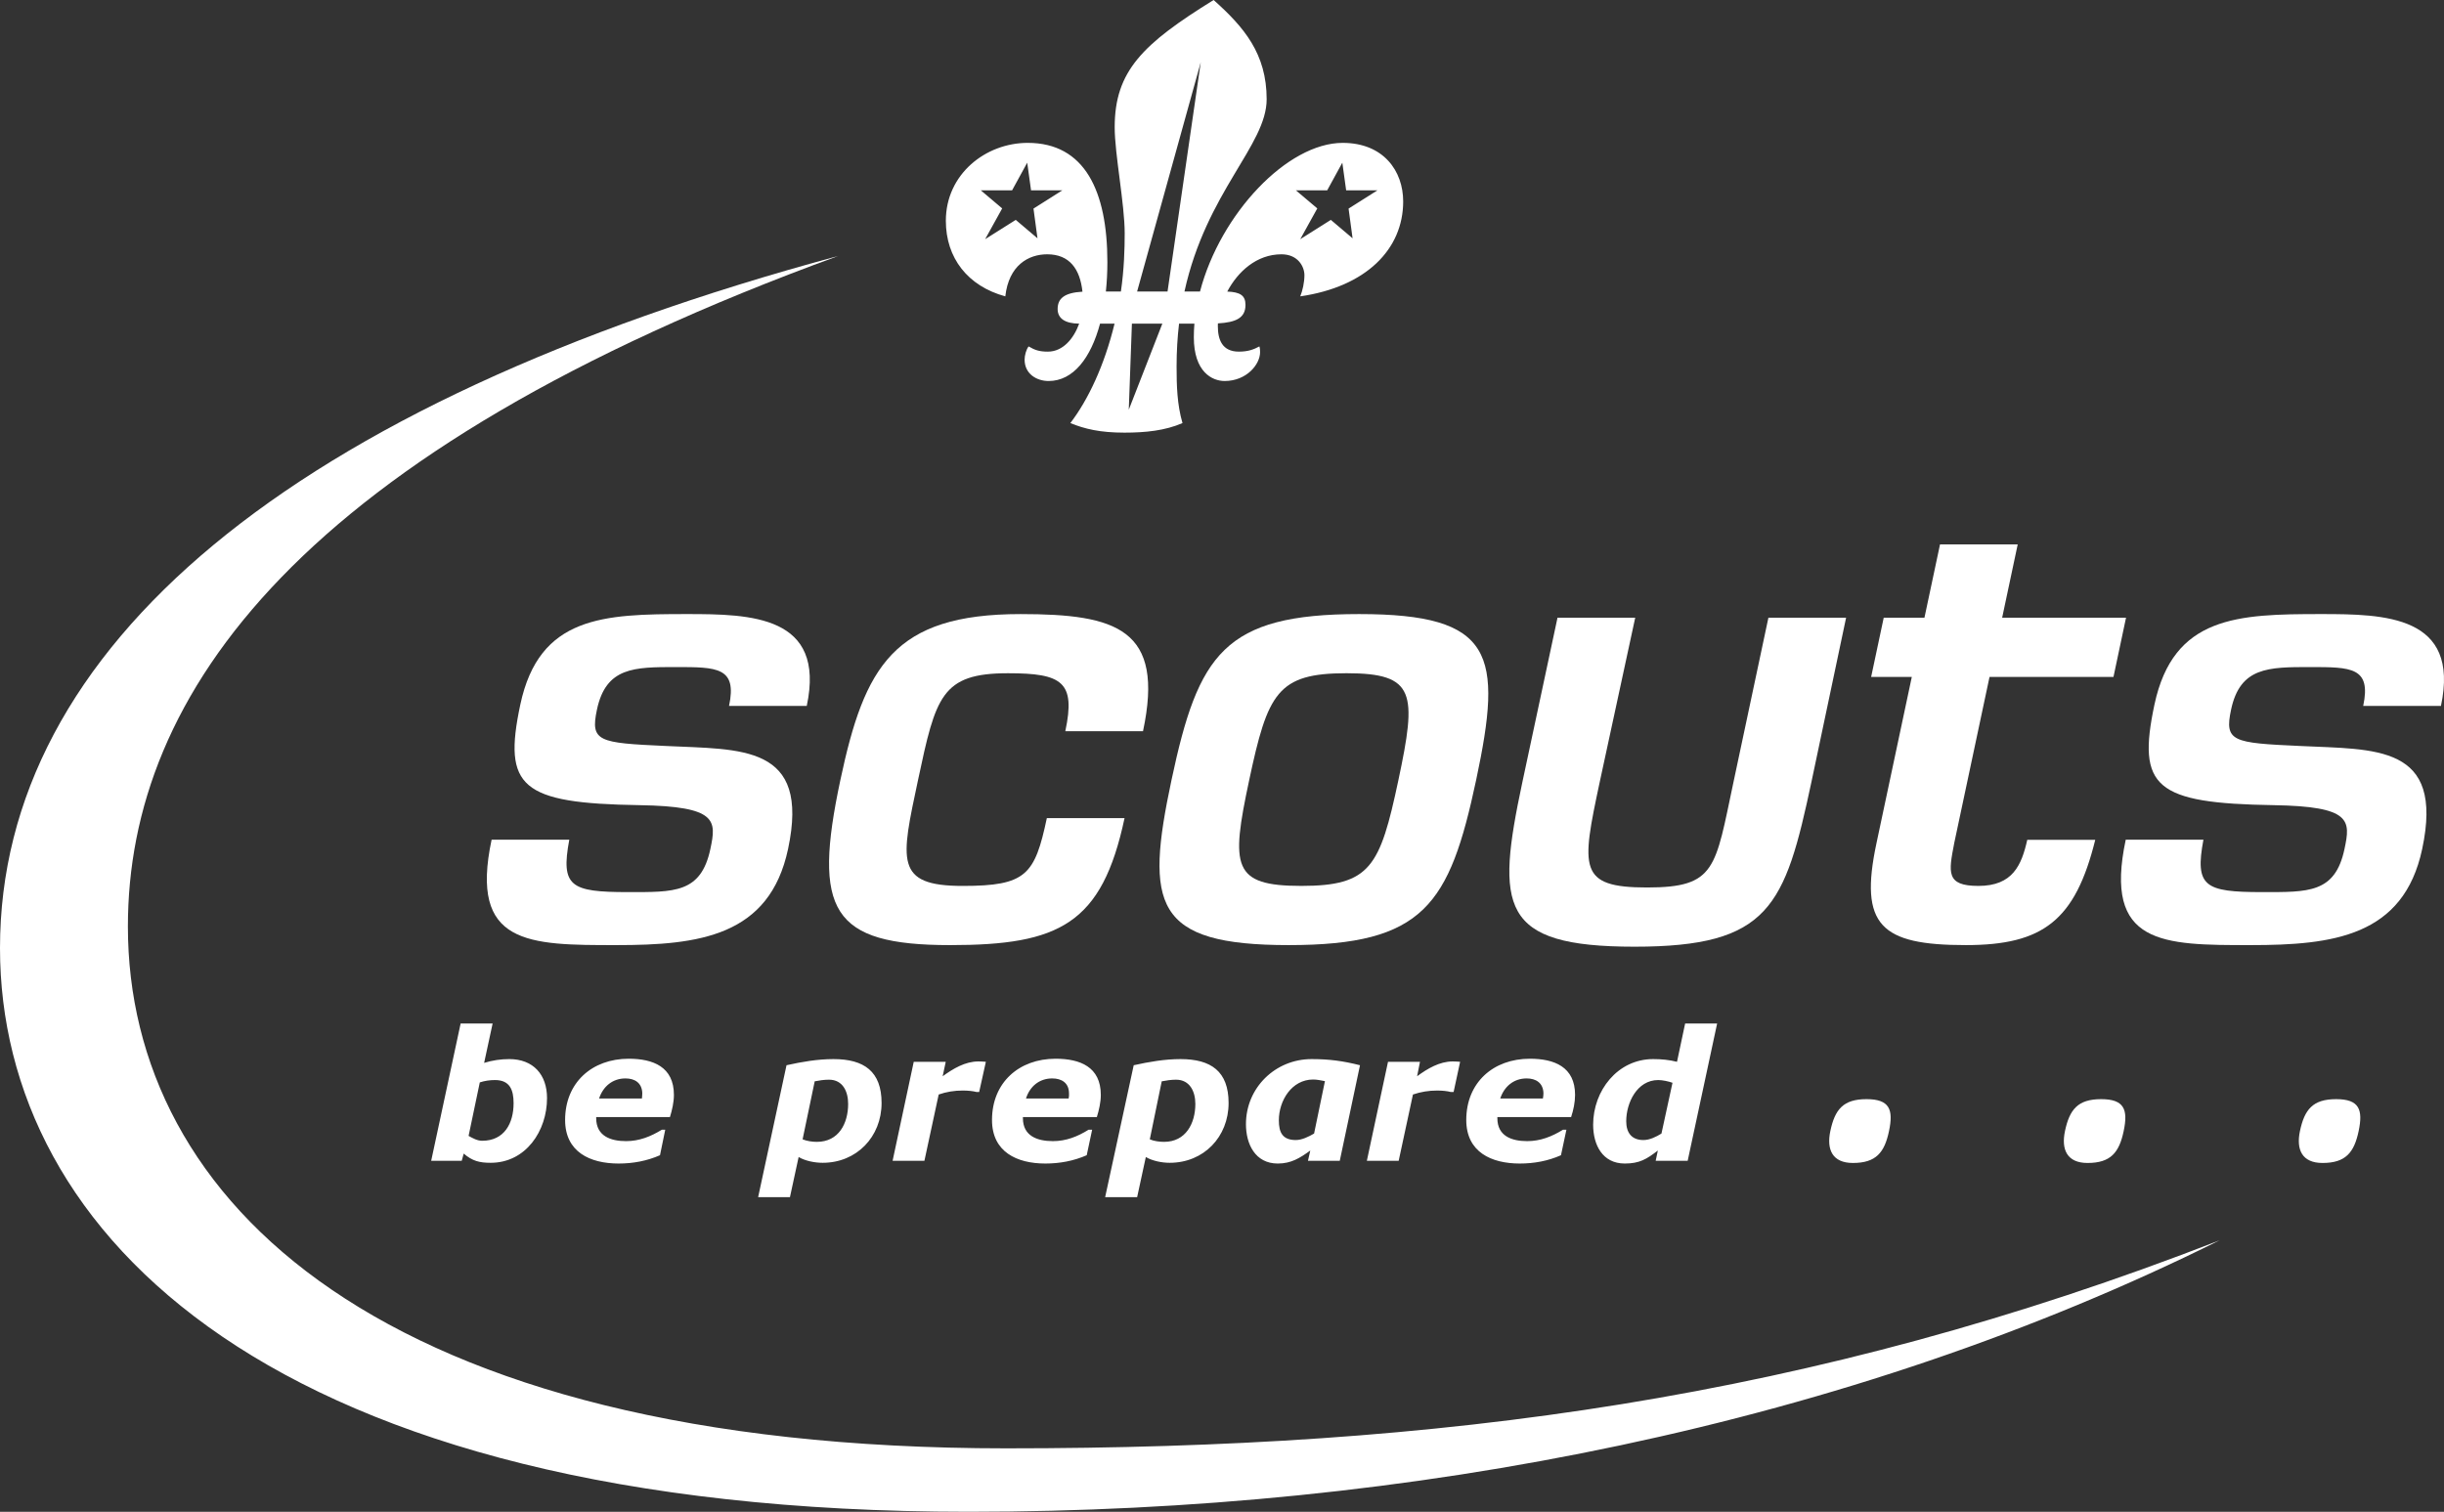 <?xml version="1.0" encoding="utf-8"?>
<!-- Generator: Adobe Illustrator 15.0.2, SVG Export Plug-In . SVG Version: 6.00 Build 0)  -->
<!DOCTYPE svg PUBLIC "-//W3C//DTD SVG 1.1//EN" "http://www.w3.org/Graphics/SVG/1.1/DTD/svg11.dtd">
<svg version="1.1" id="Layer_1" xmlns="http://www.w3.org/2000/svg" xmlns:xlink="http://www.w3.org/1999/xlink" x="0px" y="0px"
	 width="526.182px" height="325.553px" viewBox="0 0 526.182 325.553" enable-background="new 0 0 526.182 325.553"
	 xml:space="preserve">
<rect x="0" y="0" width="526.182" height="325.553" fill="#333333" stroke="none"/>
<g>
	<path fill="#FFFFFF" d="M156.961,152.012c1.785-8.363-2.604-8.363-11.493-8.363c-8.896,0-15.003,0-16.946,9.161
		c-1.473,6.903,0.333,7.174,14.796,7.83c16.289,0.797,31.151-0.395,26.351,22.174c-4.005,18.854-19.271,20.709-36.925,20.709
		c-18.985,0-31.731,0-26.904-22.697h16.725c-1.876,10.084,0.26,11.283,12.603,11.283c9.954,0,15.745,0.271,17.774-9.295
		c1.294-6.105,1.55-9.163-15.256-9.427c-25.542-0.397-29.45-3.848-25.669-21.641c4.062-19.116,17.957-19.51,35.878-19.51
		c13.674,0,29.946,0.261,25.796,19.775H156.961L156.961,152.012z"/>
	<path fill="#FFFFFF" d="M242.111,176.176c-4.857,22.838-14.048,27.349-37.544,27.349c-25.625,0-29.623-7.431-23.634-35.574
		c5.192-24.43,11.437-35.712,38.789-35.712c20.709,0,31.055,3.185,26.364,25.218h-16.728c2.261-10.619-0.662-12.479-12.351-12.479
		c-14.338,0-15.542,5.045-19.354,22.974c-3.693,17.389-5.113,22.828,9.615,22.828c13.68,0,15.513-2.387,18.111-14.603H242.111
		L242.111,176.176z"/>
	<path fill="#FFFFFF" d="M289.9,144.975c14.875,0,15.162,4.248,11.151,23.106c-3.948,18.585-6.015,22.695-20.886,22.695
		c-14.866,0-15.191-4.11-11.237-22.695C272.934,149.223,275.031,144.975,289.9,144.975z M292.608,132.237
		c-29.075,0-34.628,8.624-40.384,35.712c-5.729,26.951-3.843,35.574,25.229,35.574c29.077,0,34.626-8.623,40.359-35.574
		C323.571,140.861,321.69,132.237,292.608,132.237z"/>
	<path fill="#FFFFFF" d="M405.556,133.025h8.768l3.354-15.795h16.727l-3.352,15.795h26.671l-2.703,12.747h-26.684l-7.586,35.715
		c-1.227,6.37-1.848,9.29,5.185,9.29c7.387,0,9.291-4.439,10.525-9.928c0.01-0.005,14.629,0.016,14.637,0
		c-4.299,17.372-11.232,22.674-27.865,22.674c-18.323,0-22.996-4.245-19.246-21.904l7.616-35.847h-8.755L405.556,133.025z"/>
	<path fill="#FFFFFF" d="M508.789,152.012c1.771-8.363-2.607-8.363-11.503-8.363c-8.891,0-15.001,0-16.944,9.161
		c-1.475,6.903,0.334,7.174,14.796,7.83c16.299,0.797,31.151-0.395,26.35,22.174c-4.009,18.854-19.267,20.709-36.924,20.709
		c-18.986,0-31.731,0-26.904-22.697h16.727c-1.883,10.084,0.265,11.283,12.596,11.283c9.969,0,15.755,0.271,17.777-9.295
		c1.297-6.105,1.552-9.163-15.243-9.427c-25.537-0.397-29.455-3.848-25.678-21.641c4.065-19.116,17.961-19.51,35.877-19.51
		c13.674,0,29.952,0.261,25.81,19.775H508.789L508.789,152.012z"/>
	<path fill="#FFFFFF" d="M397.455,133.025h-16.725l-7.519,35.396c-3.952,18.58-3.729,22.695-18.601,22.695
		c-14.864,0-14.152-4.115-10.2-22.695l7.644-35.396h-16.73l-7.562,35.397c-5.725,26.949-4.933,35.443,24.144,35.443
		c29.075,0,32.374-8.632,38.111-35.584L397.455,133.025z"/>
</g>
<path fill="#FFFFFF" d="M208.528,325.552C58.151,325.552,0,265.452,0,204.165C0,139.446,62.518,86.973,180.489,55.114
	C64.62,97.341,27.536,149.35,27.536,199.512c0,58.829,54.103,112.382,189.107,112.382c93.338,0,172.887-10.446,261.208-44.789
	C397.936,306.844,303.715,325.552,208.528,325.552z"/>
<g>
	<path fill="#FFFFFF" d="M401.846,236.696c-5.023,0-6.808,2.227-7.787,6.887c-0.837,3.964,0.44,6.856,4.861,6.856
		c4.986,0,6.805-2.255,7.773-6.856C407.675,238.936,406.837,236.696,401.846,236.696z"/>
	<path fill="#FFFFFF" d="M452.366,236.696c-5.022,0-6.805,2.227-7.788,6.887c-0.834,3.964,0.442,6.856,4.863,6.856
		c4.988,0,6.804-2.255,7.774-6.856C458.196,238.936,457.359,236.696,452.366,236.696z"/>
	<path fill="#FFFFFF" d="M502.953,236.696c-5.022,0-6.806,2.227-7.787,6.887c-0.836,3.964,0.441,6.856,4.862,6.856
		c4.987,0,6.803-2.255,7.774-6.856C508.782,238.936,507.946,236.696,502.953,236.696z"/>
</g>
<g>
	<path fill="#FFFFFF" d="M289.071,30.768c-11.902,0-26.33,15.259-30.715,32.004h-3.346c4.725-21.472,17.695-31.51,17.695-41.399
		c0-9.794-4.86-15.521-11.418-21.373c-15.232,9.435-21.3,15.28-21.3,27.399c0,5.805,2.154,16.528,2.154,22.858
		c0,3.235-0.122,7.747-0.817,12.515h-3.236c0.215-2.026,0.325-4.146,0.325-6.326c0-15.311-4.874-25.679-17.145-25.679
		c-9.058,0-17.631,6.733-17.631,16.771c0,8.015,4.716,14.074,12.802,16.282c0.748-6.704,4.993-9.058,9.021-9.058
		c4.808,0,7.067,3.172,7.59,8.048c-3.974,0.23-5.345,1.516-5.345,3.742c0,2.01,1.579,3.116,4.635,3.143
		c-1.155,3.192-3.479,6.028-6.731,6.028c-1.833,0-2.79-0.319-4.154-1.123c-0.524,0.673-0.861,1.939-0.861,2.845
		c0,3.089,2.612,4.604,5.166,4.604c5.316,0,9.099-4.975,11.075-12.353h3.124c-2.203,9.062-5.72,16.45-9.518,21.411
		c3.093,1.266,6.41,2.06,11.643,2.06c4.517,0,8.784-0.437,12.502-2.06c-1.16-3.968-1.272-8.097-1.272-12.166
		c0-3.278,0.189-6.354,0.531-9.245h3.306c-0.081,0.976-0.123,1.949-0.123,2.918c0,7.521,3.984,9.434,6.625,9.434
		c4.718,0,7.638-3.557,7.638-6.213c0-0.45-0.021-0.868-0.15-1.235c-1.191,0.646-2.411,1.123-4.416,1.123
		c-3.59,0-4.528-2.567-4.528-5.503c0-0.19,0.003-0.384,0.015-0.58c3.886-0.223,5.936-1.169,5.936-3.986
		c0-2.039-1.163-2.758-3.925-2.866c2.266-4.292,6.325-8.025,11.674-8.025c3.554,0,4.94,2.659,4.94,4.492
		c0,1.555-0.387,3.305-0.898,4.565c14.179-2.062,22.16-10.138,22.16-20.438C302.098,36.829,297.866,30.768,289.071,30.768z
		 M222.505,44.918l0.861,6.399l-4.68-3.967l-6.588,4.155l3.668-6.625l-4.604-3.894h6.737l3.258-5.953l0.822,5.953h6.738
		L222.505,44.918z M243.021,88.226l0.673-18.528h6.552L243.021,88.226z M251.367,62.772h-6.551l13.701-49.373L251.367,62.772z
		 M291.205,51.317l-4.68-3.967l-6.589,4.155l3.67-6.625L279,40.987h6.739l3.257-5.953l0.824,5.953h6.737l-6.215,3.931
		L291.205,51.317z"/>
</g>
<path fill="#FFFFFF" d="M360.08,233.168l-2.374,10.935c-1.128,0.7-2.529,1.4-3.893,1.4c-2.566,0-3.695-1.635-3.695-4.048
	c0-3.969,2.335-8.871,6.888-8.871C357.939,232.584,359.185,232.855,360.08,233.168z M369.691,220.403h-6.888l-1.751,8.25
	c-1.712-0.429-3.386-0.584-5.137-0.584c-7.666,0-12.919,6.811-12.919,14.125c0,4.319,1.983,8.366,6.81,8.366
	c3.152,0,4.708-0.935,7.121-2.802l-0.467,2.218h6.887L369.691,220.403z M292.801,229.392c-3.697-0.934-6.654-1.322-10.429-1.322
	c-7.783,0-14.125,6.148-14.125,14.009c0,4.279,1.983,8.482,6.849,8.482c2.879,0,4.747-1.168,7.004-2.802l-0.506,2.218h6.849
	L292.801,229.392z M264.511,237.525c0-6.81-3.774-9.455-10.351-9.455c-3.386,0-6.771,0.584-10.078,1.322l-6.148,28.406h6.888
	l1.868-8.64c1.439,0.856,3.502,1.245,5.138,1.245C259.18,250.404,264.511,244.802,264.511,237.525z M212.252,228.653
	c-0.622-0.039-0.974-0.078-1.595-0.078c-2.88,0-5.448,1.558-7.705,3.19l0.662-3.112h-6.889l-4.553,21.323h6.849l3.074-14.28
	c1.673-0.584,3.385-0.855,5.175-0.855c1.167,0,2.219,0.116,2.958,0.312h0.583L212.252,228.653z M189.8,237.525
	c0-6.81-3.774-9.455-10.351-9.455c-3.425,0-6.811,0.584-10.117,1.322l-6.109,28.406h6.85l1.867-8.64
	c1.44,0.856,3.502,1.245,5.176,1.245C184.43,250.404,189.8,244.802,189.8,237.525z M145.09,235.774c0-6.031-4.475-7.782-9.729-7.782
	c-7.898,0-13.696,5.138-13.696,13.191c0,6.887,5.37,9.378,11.518,9.378c3.074,0,6.07-0.545,8.911-1.79l1.128-5.486h-0.739
	c-2.412,1.479-4.863,2.451-7.705,2.451c-3.307,0-6.42-1.09-6.42-4.941v-0.233h15.876C144.701,239.043,145.09,237.37,145.09,235.774z
	 M117.773,236.474c0-5.058-2.958-8.404-8.133-8.404c-1.829,0-3.658,0.271-5.409,0.817l1.829-8.483h-6.887l-6.343,29.573h6.576
	l0.428-1.557c1.868,1.596,3.386,1.983,5.798,1.983C113.221,250.404,117.773,243.518,117.773,236.474z M285.252,232.817
	l-2.335,11.285c-1.129,0.661-2.607,1.4-3.931,1.4c-2.841,0-3.657-1.597-3.657-4.241c0-4.241,2.763-8.794,7.393-8.794
	C283.578,232.468,284.395,232.662,285.252,232.817z M257.352,237.719c0,4.203-2.062,8.172-6.731,8.172
	c-1.013,0-2.18-0.155-3.074-0.544l2.568-12.492c1.012-0.192,2.062-0.35,3.073-0.35C256.184,232.506,257.352,235.073,257.352,237.719
	z M182.601,237.719c0,4.203-2.022,8.172-6.731,8.172c-0.974,0-2.141-0.155-3.074-0.544l2.606-12.492
	c0.974-0.192,2.023-0.35,3.074-0.35C181.473,232.506,182.601,235.073,182.601,237.719z M138.281,235.385
	c0,0.428-0.039,0.739-0.078,1.167h-9.223c0.856-2.567,2.879-4.319,5.682-4.319C136.685,232.233,138.202,233.206,138.281,235.385z
	 M110.574,237.564c0,4.319-1.984,8.094-6.771,8.094c-1.051,0-2.022-0.545-2.918-1.051l2.413-11.518
	c1.051-0.352,2.179-0.506,3.269-0.506C109.758,232.584,110.574,234.685,110.574,237.564z M237,235.774
	c0-6.031-4.476-7.782-9.729-7.782c-7.898,0-13.696,5.138-13.696,13.191c0,6.887,5.369,9.378,11.479,9.378
	c3.074,0,6.07-0.545,8.911-1.79l1.167-5.486h-0.778c-2.374,1.479-4.825,2.451-7.666,2.451c-3.346,0-6.459-1.09-6.459-4.941v-0.233
	h15.915C236.611,239.043,237,237.37,237,235.774z M230.152,235.385c0.039,0.428,0,0.739-0.077,1.167h-9.184
	c0.817-2.567,2.84-4.319,5.643-4.319C228.595,232.233,230.113,233.206,230.152,235.385z M339.105,235.774
	c0-6.031-4.475-7.782-9.728-7.782c-7.899,0-13.697,5.138-13.697,13.191c0,6.887,5.37,9.378,11.519,9.378
	c3.073,0,6.069-0.545,8.871-1.79l1.169-5.486h-0.74c-2.412,1.479-4.863,2.451-7.704,2.451c-3.346,0-6.42-1.09-6.42-4.941v-0.233
	h15.876C338.756,239.043,339.105,237.37,339.105,235.774z M332.297,235.385c0,0.428-0.039,0.739-0.117,1.167h-9.184
	c0.855-2.567,2.88-4.319,5.682-4.319C330.7,232.233,332.218,233.206,332.297,235.385z M314.357,228.653
	c-0.583-0.039-0.934-0.078-1.595-0.078c-2.841,0-5.448,1.558-7.666,3.19l0.622-3.112h-6.887l-4.554,21.323h6.85l3.073-14.28
	c1.713-0.584,3.425-0.855,5.215-0.855c1.129,0,2.179,0.116,2.918,0.312h0.623L314.357,228.653z"/>
</svg>
